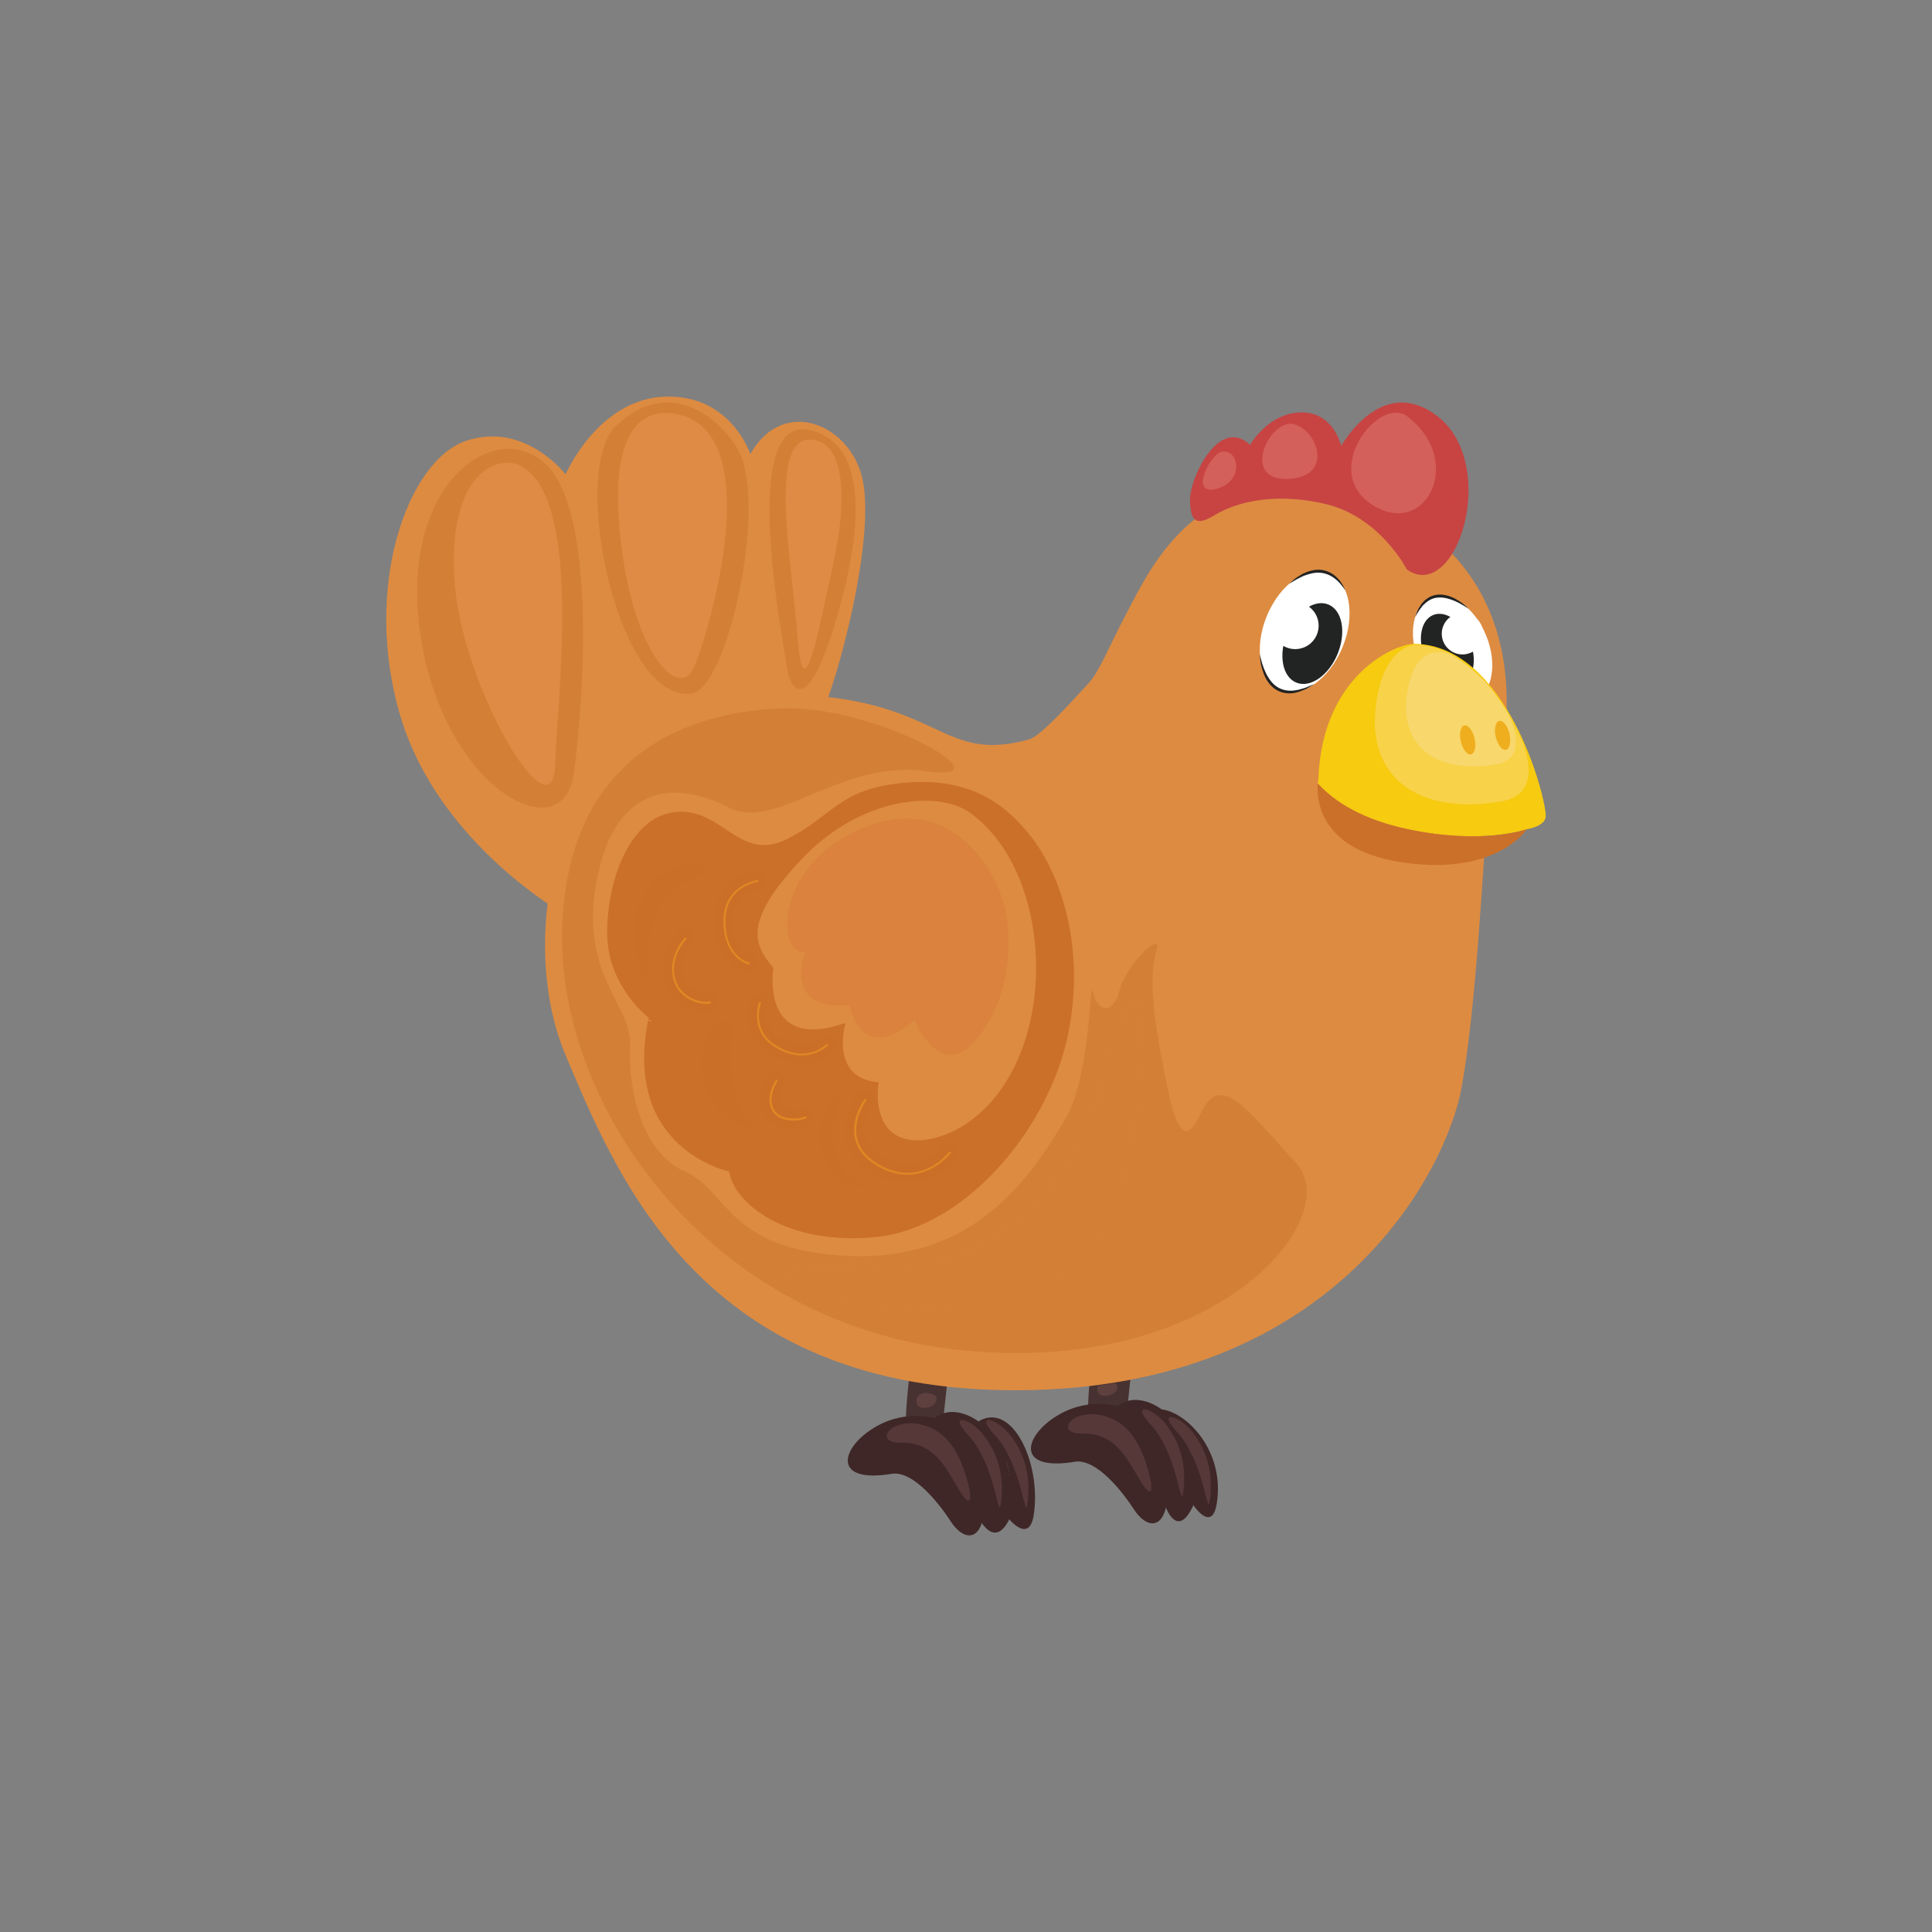 <?xml version="1.0" encoding="utf-8"?>
<!-- Generator: Adobe Illustrator 24.3.0, SVG Export Plug-In . SVG Version: 6.00 Build 0)  -->
<svg version="1.1" id="Layer_1" xmlns="http://www.w3.org/2000/svg" xmlns:xlink="http://www.w3.org/1999/xlink" x="0px" y="0px"
	 viewBox="0 0 325 325" enable-background="new 0 0 325 325" xml:space="preserve">
<rect x="0" y="0" width="325" height="325" fill="#808080" stroke="none"/>
<g id="tavuk_1_">
	<g>
		<path fill="#483231" d="M160.015,227.803c-0.128,0.596-0.462,2.484-1.007,7.833l-0.077,0.729c-0.483,4.789-0.612,5.69-1.772,5.69
			h-0.003c-0.387,0-0.912-0.099-1.571-0.224c-0.412-0.081-0.753-0.139-1.057-0.187c-2.06-0.347-2.23-0.374-2.132-3.421
			c0.106-3.302,0.808-8.759,0.922-9.665L160.015,227.803L160.015,227.803z"/>
		<path opacity="0.3" fill="#916263" d="M155.78,234.316c0.09,0,0.185,0.004,0.275,0.019c2.083,0.243,1.58,1.537,0.906,2.049
			c-0.323,0.246-0.943,0.446-1.517,0.446c-0.613,0-1.176-0.231-1.262-0.877C154.034,234.821,154.892,234.316,155.78,234.316
			L155.78,234.316z"/>
		<path fill="#3F2727" d="M146.403,240.576c5.491-3.721,10.772-2,10.772-2s3.183,1.254,5.532,5.884
			c2.623,5.177,2.623,11.182,2.623,11.182c-0.964,3.823-3.564,3.119-5.39,0.294c-1.823-2.826-6.287-8.614-9.943-8.008
			C140.342,249.521,141.284,244.047,146.403,240.576L146.403,240.576z"/>
		<path fill="#3F2727" d="M168.975,246.201c-1.53-4.59-4.389-7.096-4.389-7.096c5.71-3.474,10.652,7.122,9.301,15.773
			c-0.803,5.125-4.538,0.208-4.538,0.208s1.475-4.624-0.053-9.214L168.975,246.201z"/>
		<path fill="#3F2727" d="M157.174,238.576c3.354-2.65,7.413,0.529,7.413,0.529s3.179,2.177,4.709,6.767
			c1.529,4.59,0.648,9.357,0.648,9.357c-2.648,5.825-5.357-0.008-5.357-0.008s0.641-4.869-1.983-10.047
			C160.258,240.543,157.174,238.576,157.174,238.576L157.174,238.576z"/>
		<path fill="#DE304E" d="M152.237,238.129c-0.004,0.005-0.004,0.007-0.004,0.01c-0.058,0.007-0.114,0.014-0.169,0.024
			c0-0.004,0-0.008,0-0.011C152.122,238.144,152.175,238.135,152.237,238.129L152.237,238.129z M159.158,237.452
			c0,0,0,0.002,0,0.005c-0.053,0.013-0.111,0.025-0.169,0.038v-0.005C159.048,237.475,159.105,237.462,159.158,237.452
			L159.158,237.452z"/>
		<path fill="#D82B41" d="M152.288,238.119c0,0.004,0,0.01,0,0.015c-0.019,0.001-0.036,0.001-0.054,0.005
			c0-0.004,0-0.005,0.004-0.01C152.251,238.125,152.269,238.123,152.288,238.119L152.288,238.119z M158.988,237.489v0.005
			c-0.01,0.004-0.02,0.005-0.033,0.009c0,0,0.002-0.004,0.002-0.005C158.968,237.494,158.98,237.493,158.988,237.489
			L158.988,237.489z"/>
		<path fill="#D33A3D" d="M158.813,237.537v0.004c-0.091,0.025-0.179,0.054-0.265,0.083
			C158.638,237.592,158.724,237.564,158.813,237.537L158.813,237.537z"/>
		<path fill="#D4273A" d="M152.4,238.105c0,0.005,0,0.009,0,0.012c-0.037,0.002-0.078,0.007-0.112,0.017c0-0.005,0-0.011,0-0.015
			C152.322,238.115,152.363,238.11,152.4,238.105L152.4,238.105z"/>
		<path fill="#DF5A58" d="M162.442,258.009c0.204,0.065,0.407,0.099,0.605,0.099c0.195,0,0.379-0.032,0.561-0.096
			c-0.176,0.071-0.364,0.106-0.561,0.106C162.851,258.118,162.648,258.08,162.442,258.009L162.442,258.009z"/>
		<path fill="#DF5A58" d="M172.07,257.013c0.119,0.037,0.236,0.062,0.355,0.062c0.082,0,0.162-0.013,0.244-0.034
			c-0.078,0.028-0.157,0.041-0.244,0.041C172.306,257.081,172.188,257.058,172.07,257.013L172.07,257.013z"/>
		<path fill="#D82B41" d="M165.162,255.59L165.162,255.59L165.162,255.59L165.162,255.59z M165.12,254.67c0,0,0,0,0,0.002
			C165.12,254.67,165.12,254.67,165.12,254.67L165.12,254.67z M165.12,254.66c0,0,0,0.002,0,0.004
			C165.12,254.662,165.12,254.66,165.12,254.66L165.12,254.66z M165.12,254.654c0,0.004,0,0.004,0,0.004
			S165.12,254.657,165.12,254.654L165.12,254.654z M165.118,254.647v0.002C165.118,254.647,165.118,254.647,165.118,254.647
			L165.118,254.647z M165.118,254.643L165.118,254.643L165.118,254.643L165.118,254.643z M165.118,254.633v0.002V254.633
			L165.118,254.633z M165.118,254.627L165.118,254.627L165.118,254.627L165.118,254.627z M165.116,254.617L165.116,254.617
			L165.116,254.617L165.116,254.617z M165.116,254.609v0.003V254.609L165.116,254.609z M165.116,254.602c0,0,0,0.002,0,0.004
			c0-0.002,0-0.002,0-0.002V254.602z M165.116,254.587v0.004V254.587L165.116,254.587z M165.116,254.58c0,0,0,0.003,0,0.004
			C165.116,254.583,165.116,254.581,165.116,254.58L165.116,254.58z"/>
		<path fill="#D82B41" d="M169.453,245.821c0.005,0.003,0.006,0.008,0.007,0.013C169.46,245.829,169.458,245.824,169.453,245.821
			L169.453,245.821z M169.445,245.798l0.003,0.001L169.445,245.798L169.445,245.798z M169.439,245.772v0.002V245.772
			L169.439,245.772z M169.43,245.749L169.43,245.749L169.43,245.749L169.43,245.749z M169.416,245.704v0.002V245.704
			L169.416,245.704z M166.077,240.214c0,0,0,0,0.003,0C166.077,240.214,166.077,240.214,166.077,240.214L166.077,240.214z
			 M166.07,240.203l0.001,0.002L166.07,240.203L166.07,240.203z M166.059,240.192l0.002,0.005L166.059,240.192L166.059,240.192z
			 M166.051,240.184l0.002,0.002C166.051,240.184,166.051,240.184,166.051,240.184L166.051,240.184z M166.041,240.174l0.002,0.002
			L166.041,240.174L166.041,240.174z M166.031,240.163l0.003,0.004l-0.001-0.004H166.031z M166.02,240.154
			c0,0,0.003,0.004,0.004,0.004C166.023,240.157,166.02,240.155,166.02,240.154L166.02,240.154z M166.012,240.145
			c0.002,0.001,0.004,0.001,0.004,0.004C166.016,240.146,166.014,240.146,166.012,240.145L166.012,240.145z M166.002,240.136
			c0,0,0.002,0.002,0.005,0.004C166.004,240.138,166.002,240.136,166.002,240.136L166.002,240.136z M165.992,240.123
			c0.002,0.004,0.005,0.004,0.008,0.007C165.997,240.127,165.994,240.127,165.992,240.123L165.992,240.123z M165.965,240.095
			c0.007,0.01,0.017,0.017,0.025,0.026C165.982,240.112,165.972,240.105,165.965,240.095L165.965,240.095z"/>
		<path opacity="0.3" fill="#916263" d="M153.123,239.424c1.094,0,2.357,0.25,3.713,0.887c2.318,1.094,4.192,3.447,5.516,7.526
			c0.859,2.653,1.105,4.59,0.553,4.59c-0.296,0-0.825-0.562-1.615-1.876c-2.227-3.714-4.109-7.859-9.45-7.859
			c-0.057,0-0.115,0-0.168,0.003c-0.047,0-0.09,0.003-0.133,0.003c-2.066,0-2.66-0.821-2.241-1.638
			C149.715,240.243,151.145,239.424,153.123,239.424L153.123,239.424z"/>
		<path opacity="0.3" fill="#916263" d="M161.848,238.884c0.813,0,2.653,1.112,3.949,2.974c0.943,1.359,3.197,4.706,2.652,10.326
			c-0.09,0.931-0.172,1.331-0.275,1.331c-0.456,0-1.337-7.893-5.337-12.145C161.212,239.642,161.18,238.884,161.848,238.884
			L161.848,238.884z"/>
		<path opacity="0.3" fill="#916263" d="M166.323,238.886c0.813,0,2.652,1.111,3.947,2.974c0.944,1.357,3.199,4.706,2.653,10.325
			c-0.09,0.931-0.172,1.332-0.274,1.332c-0.456,0-1.338-7.894-5.338-12.144C165.687,239.644,165.654,238.886,166.323,238.886
			L166.323,238.886z"/>
		<path fill="#483231" d="M191.043,225.58c0,0-0.353,1.12-1.061,8.042c-0.703,6.925-0.589,6.927-3.65,6.336
			c-3.059-0.588-3.411-0.125-3.291-3.769c0.116-3.645,0.938-9.815,0.938-9.815L191.043,225.58L191.043,225.58z"/>
		<path opacity="0.3" fill="#916263" d="M187.625,232.667c0.675,0.493,0.271,1.305-0.231,1.686
			c-0.325,0.247-0.943,0.445-1.512,0.445c-0.619,0-1.182-0.231-1.267-0.876c-0.042-0.32-0.005-0.592,0.095-0.814
			C185.689,232.975,186.66,232.829,187.625,232.667L187.625,232.667z"/>
		<path fill="#3F2727" d="M177.212,238.545c5.488-3.721,10.769-1.999,10.769-1.999s3.186,1.253,5.533,5.884
			c2.624,5.177,2.624,11.182,2.624,11.182c-0.965,3.825-3.566,3.119-5.39,0.293c-1.826-2.822-6.288-8.614-9.946-8.007
			C171.149,247.49,172.091,242.019,177.212,238.545L177.212,238.545z"/>
		<path fill="#3F2727" d="M199.206,244.39c-1.531-4.589-3.811-7.316-3.811-7.316c4.379,0.551,10.651,7.122,9.301,15.773
			c-0.802,5.125-3.943,0.351-3.943,0.351s0.881-4.767-0.648-9.357L199.206,244.39z"/>
		<path fill="#3F2727" d="M187.981,236.546c3.354-2.65,7.414,0.529,7.414,0.529s3.036,2.227,4.709,6.767
			c2.417,6.56,0.648,9.357,0.648,9.357c-2.65,5.825-4.615,0.413-4.615,0.413s-1.474-4.733-3.337-10.009
			C191.072,238.707,187.981,236.546,187.981,236.546L187.981,236.546z"/>
		<path fill="#DD8B41" d="M131.869,133.47c0,0,5.532-10.476,7.882-17.422c2.354-6.943,7.183-25.658,5.416-35.074
			c-1.764-9.418-13.297-14.595-18.948-4.59c0,0-3.296-10.123-14.479-9.652c-11.181,0.47-16.595,13.065-16.595,13.065
			s-6.829-8.944-16.714-5.648c-9.886,3.293-17.537,24.716-11.063,46.372c6.474,21.66,28.015,33.545,28.015,33.545
			S120.096,152.655,131.869,133.47L131.869,133.47z"/>
		<path opacity="0.4" fill="#C77027" d="M91.429,77.732c-8.916-7.523-24.755,4.589-20.574,29.923
			c4.182,25.337,23.846,35.549,25.655,22.52C98.316,117.145,100.342,85.257,91.429,77.732L91.429,77.732z"/>
		<path opacity="0.4" fill="#C77027" d="M124.443,76.249c-2.471-5.185-11.605-13.55-20.858-4.563
			c-7.837,7.61,0.331,46.512,12.685,45.001C122.375,115.942,128.927,85.66,124.443,76.249L124.443,76.249z"/>
		<path opacity="0.4" fill="#C77027" d="M139.134,73.559c2.957,1.757,7.803,7.593,2.269,28.071
			c-5.534,20.48-8.712,13.912-9.065,10.487C131.984,108.693,122.804,63.85,139.134,73.559L139.134,73.559z"/>
		<path opacity="0.4" fill="#F19F5E" d="M113.212,69.558c-3.791-0.521-10.907,0.671-8.907,20.394
			c2,19.722,9.907,28.239,12.497,22.165C119.39,106.044,129.517,71.794,113.212,69.558L113.212,69.558z"/>
		<path opacity="0.4" fill="#F19F5E" d="M87.846,78.503c-3.947-2.325-12.47,0.872-11.416,18.833
			c1.056,17.957,16.476,43.767,16.949,31.476C93.852,116.519,97.853,84.386,87.846,78.503L87.846,78.503z"/>
		<path opacity="0.4" fill="#F19F5E" d="M137.515,74.149c3.662,1.039,5.504,7.533,2.636,20.773
			c-2.87,13.241-5.053,24.904-6.047,11.711C133.107,93.439,128.808,71.678,137.515,74.149L137.515,74.149z"/>
		<path fill="#DD8B41" d="M173.179,124.353c2.052-0.576,8.004-7.363,9.887-9.365c1.884-1.998,3.415-6.117,6.711-12.356
			s10.121-20.885,27.304-20.744c17.186,0.146,38.136,11.68,36.255,39.692c0,0-2.708,10.711-3.298,17.421
			c-0.588,6.707-1.706,30.424-4.18,44.018c-2.471,13.593-20.83,50.495-74.326,50.847c-53.494,0.352-67.794-36.016-76.446-56.496
			c-8.65-20.48-1.756-59.615,31.955-60.556c13.959-0.391,21.43,1.92,26.818,4.231C160.67,123.966,164.146,126.886,173.179,124.353
			L173.179,124.353z"/>
		<path fill="#CB7029" d="M173.298,140.543c5.472,6.901,9.181,19.262,6.444,33.122c-3.178,16.101-17.301,32.925-32.394,34.426
			c-15.097,1.502-23.836-5.65-24.719-11.035c0,0-18.17-3.751-13.507-25.866c0,0-6.796-5.121-6.974-13.858
			c-0.175-8.74,3.621-19.95,11.479-20.744c3.395-0.343,5.866,1.21,8.223,2.762c3.093,2.041,5.978,4.082,10.489,1.828
			c7.945-3.976,8.653-8.52,19.951-9.513C163.588,130.673,169.467,135.715,173.298,140.543L173.298,140.543z"/>
		<path fill="#F19723" d="M125.982,162.247c0.083,0,0.156-0.058,0.173-0.14c0.02-0.098-0.042-0.19-0.138-0.21
			c-0.157-0.033-3.863-0.878-3.978-6.775c-0.112-5.889,5.156-6.701,5.38-6.731c0.096-0.012,0.164-0.102,0.149-0.199
			c-0.013-0.097-0.102-0.167-0.197-0.153c-0.06,0.01-5.805,0.884-5.684,7.087c0.119,6.191,4.217,7.107,4.26,7.116L125.982,162.247
			L125.982,162.247z"/>
		<path fill="#F19723" d="M118.801,168.878c0.266,0,0.501-0.023,0.696-0.076c0.094-0.024,0.146-0.12,0.126-0.215
			c-0.027-0.095-0.123-0.15-0.218-0.126c-0.639,0.169-2.151,0.032-3.525-0.81c-0.863-0.53-1.97-1.528-2.349-3.292
			c-0.765-3.576,1.869-6.329,1.896-6.356c0.067-0.069,0.066-0.183-0.004-0.251c-0.069-0.067-0.182-0.067-0.25,0.002
			c-0.026,0.029-2.792,2.92-1.984,6.675c0.401,1.888,1.584,2.96,2.506,3.524C116.747,168.597,117.937,168.878,118.801,168.878
			L118.801,168.878z"/>
		<path fill="#F19723" d="M134.841,177.556c2.724,0.002,4.397-1.626,4.42-1.65c0.067-0.067,0.067-0.179,0-0.248
			c-0.071-0.067-0.181-0.067-0.252,0c-0.143,0.144-3.587,3.469-8.781-0.02c-3.75-2.523-2.288-6.697-2.227-6.872
			c0.034-0.091-0.014-0.196-0.108-0.23c-0.089-0.032-0.194,0.019-0.224,0.109c-0.016,0.044-1.62,4.608,2.363,7.285
			C131.849,177.149,133.477,177.556,134.841,177.556L134.841,177.556z"/>
		<path fill="#F19723" d="M133.468,188.491c0.921,0,1.749-0.181,2.128-0.369c0.086-0.044,0.122-0.148,0.078-0.237
			c-0.043-0.086-0.15-0.122-0.236-0.079c-0.576,0.289-2.3,0.558-3.69,0.072c-0.78-0.276-1.331-0.744-1.634-1.4
			c-1.002-2.176,0.673-4.565,0.692-4.589c0.054-0.08,0.037-0.19-0.041-0.246c-0.08-0.057-0.19-0.038-0.248,0.041
			c-0.072,0.105-1.81,2.581-0.721,4.942c0.344,0.744,0.959,1.277,1.837,1.585C132.218,188.415,132.861,188.491,133.468,188.491
			L133.468,188.491z"/>
		<path fill="#F19723" d="M152.626,197.613c4.482,0.002,7.27-3.578,7.305-3.628c0.059-0.077,0.044-0.188-0.032-0.248
			c-0.078-0.059-0.186-0.043-0.248,0.033c-0.192,0.254-4.811,6.166-11.864,2.075c-2.037-1.183-3.261-2.696-3.638-4.496
			c-0.656-3.151,1.518-6.163,1.541-6.194c0.057-0.076,0.039-0.188-0.037-0.245c-0.081-0.059-0.189-0.042-0.249,0.038
			c-0.092,0.128-2.289,3.163-1.601,6.472c0.395,1.903,1.674,3.496,3.808,4.73C149.444,197.214,151.127,197.613,152.626,197.613
			L152.626,197.613z"/>
		<path fill="#E89187" d="M236.794,95.675c0,0-4.49-8.879-13.747-11.056c-9.257-2.178-15.699,0-18.693,1.813
			c-2.996,1.816-3.904,1.363-3.996-2.268c-0.092-3.629,4.874-14.218,9.959-9.045c0,0,2.929-5.382,8.372-5.563
			c5.448-0.181,6.778,5.436,6.871,5.888c0,0,6.69-12.557,16.128-5.299C252.108,78.155,244.865,101.305,236.794,95.675
			L236.794,95.675z"/>
		<path fill="#C74443" d="M239.324,96.724L239.324,96.724c2.565,0,5.066-2.662,6.521-6.948c2.231-6.564,1.557-15.462-4.049-19.771
			c-1.98-1.524-3.998-2.296-5.995-2.296c-5.43,0-9.244,5.721-10.18,7.27c-0.396-1.416-2.021-5.775-6.937-5.601
			c-4.876,0.163-7.798,4.469-8.404,5.457c-1.939-1.847-4.125-1.693-6.18,0.418c-2.274,2.329-3.969,6.707-3.916,8.915
			c0.045,1.807,0.275,3.48,1.629,3.48c0.607,0,1.417-0.329,2.631-1.063c1.342-0.813,5.103-2.702,11.09-2.702
			c2.401,0,4.916,0.306,7.471,0.906c9.072,2.137,13.584,10.876,13.632,10.964l0.055,0.066
			C237.552,96.42,238.437,96.724,239.324,96.724L239.324,96.724z"/>
		<path fill="#E03151" d="M240.816,94.68l-0.003,0.002L240.816,94.68L240.816,94.68z M240.821,94.674L240.821,94.674L240.821,94.674
			L240.821,94.674z M240.833,94.659c0,0-0.004,0.004-0.005,0.005c0.002-0.001,0.004-0.005,0.004-0.005H240.833z M241.773,93.355
			c-0.003,0.004-0.003,0.005-0.003,0.005c-0.294,0.487-0.609,0.924-0.935,1.297C241.161,94.283,241.477,93.846,241.773,93.355
			L241.773,93.355z M221.44,72.034c0.021,0.017,0.039,0.037,0.058,0.058C221.479,72.071,221.461,72.051,221.44,72.034L221.44,72.034
			z"/>
		<path fill="#E03151" d="M240.813,94.683c-0.21,0.24-0.427,0.453-0.649,0.636v0.002C240.386,95.135,240.603,94.922,240.813,94.683
			L240.813,94.683z M240.819,94.675c-0.001,0.005-0.003,0.005-0.003,0.005S240.818,94.679,240.819,94.675L240.819,94.675z
			 M240.828,94.664c0,0-0.004,0.007-0.007,0.01C240.824,94.672,240.826,94.67,240.828,94.664L240.828,94.664z M240.834,94.657
			l-0.001,0.002L240.834,94.657L240.834,94.657z M215.153,83.744L215.153,83.744c-5.46,0-9.361,1.797-11.467,3.074
			c-0.903,0.549-1.61,0.816-2.15,0.816l0,0c0.54,0,1.247-0.267,2.15-0.816C205.79,85.541,209.693,83.744,215.153,83.744
			L215.153,83.744z"/>
		<path fill="#DC2D49" d="M244.355,83.242c-0.007,0.133-0.014,0.269-0.024,0.405c-0.056,0.496-0.119,0.972-0.183,1.429
			c0.043-0.396,0.075-0.794,0.098-1.195C244.289,83.668,244.325,83.454,244.355,83.242L244.355,83.242z"/>
		<path opacity="0.4" fill="#E98A80" d="M234.841,69.424c0.683,0,1.334,0.195,1.903,0.633c8.064,6.121,4.916,16.286-1.554,16.286
			c-1.306,0-2.757-0.417-4.269-1.368C222.996,80.002,229.837,69.424,234.841,69.424L234.841,69.424z"/>
		<path opacity="0.4" fill="#E98A80" d="M217.088,71.282c0.228,0,0.454,0.03,0.678,0.098c4.139,1.252,6.529,9.04-1.326,9.181
			c-0.05,0.001-0.1,0.001-0.151,0.001c-3.604,0-4.372-2.32-3.758-4.641C213.149,73.602,215.153,71.282,217.088,71.282
			L217.088,71.282z"/>
		<path opacity="0.4" fill="#E98A80" d="M205.882,75.947c2.678,0,3.247,5.138-1.269,6.293c-0.36,0.093-0.667,0.136-0.932,0.136
			c-3.191,0,0.11-6.164,1.903-6.406C205.687,75.952,205.786,75.947,205.882,75.947L205.882,75.947z"/>
		<path fill="#F6BD5B" d="M252.151,111.874c-0.018,0.829-0.119,1.6-0.297,2.281c0.006-0.039,0.015-0.08,0.024-0.123
			C252.036,113.379,252.13,112.65,252.151,111.874L252.151,111.874z"/>
		<path fill="#F4A63C" d="M251.877,114.033c-0.008,0.043-0.017,0.084-0.024,0.123c-0.034,0.133-0.072,0.258-0.111,0.381l-0.01,0.022
			C251.786,114.389,251.833,114.214,251.877,114.033L251.877,114.033z"/>
		<path fill="#F8C76A" d="M109.231,171.541c0.054,0.049,0.117,0.108,0.186,0.17c-0.008,0.03-0.016,0.061-0.024,0.089
			c-0.062-0.046-0.125-0.093-0.187-0.142C109.214,171.62,109.223,171.58,109.231,171.541L109.231,171.541z"/>
		<path opacity="0.4" fill="#C77027" d="M127.279,146.55c0.773,0,1.447,0.569,1.565,1.357c0.127,0.865-0.472,1.668-1.336,1.803
			c-0.435,0.068-4.26,0.789-4.176,5.307c0.091,4.595,2.599,5.352,2.854,5.418c0.858,0.177,1.411,1.016,1.234,1.876
			c-0.154,0.751-0.814,1.268-1.557,1.268c-0.104,0-0.21-0.011-0.32-0.033c-0.215-0.044-5.248-1.163-5.386-8.469
			c-0.117-5.956,4.465-8.175,6.901-8.514C127.13,146.556,127.206,146.55,127.279,146.55L127.279,146.55z"/>
		<path opacity="0.4" fill="#C77027" d="M115.183,156.212c0.399,0,0.801,0.151,1.109,0.449c0.629,0.615,0.643,1.62,0.03,2.247
			c-0.021,0.023-2.126,2.278-1.526,5.075c0.215,1.012,0.78,1.81,1.675,2.368c0.855,0.531,1.757,0.686,2.218,0.686
			c0.101,0,0.179-0.006,0.234-0.018c0.139-0.038,0.277-0.055,0.413-0.055c0.701,0,1.342,0.469,1.531,1.179
			c0.225,0.849-0.277,1.72-1.126,1.944c-0.32,0.087-0.677,0.128-1.06,0.128c-1.212,0-2.661-0.414-3.843-1.135
			c-1.655-1.017-2.748-2.551-3.149-4.43c-0.963-4.489,2.22-7.818,2.357-7.958C114.357,156.372,114.769,156.212,115.183,156.212
			L115.183,156.212z"/>
		<path opacity="0.4" fill="#C77027" d="M127.714,167.04c0.176,0,0.357,0.03,0.534,0.095c0.822,0.291,1.255,1.197,0.968,2.023
			c-0.119,0.34-1.074,3.373,1.684,5.228c1.506,1.013,2.813,1.343,3.875,1.343c1.837,0,2.945-0.984,3.116-1.147
			c0.311-0.311,0.72-0.467,1.126-0.467c0.408,0,0.814,0.156,1.121,0.467c0.622,0.618,0.622,1.625,0,2.245
			c-0.941,0.944-2.879,2.066-5.385,2.066c-1.665,0-3.584-0.495-5.625-1.87c-3.913-2.628-3.611-6.998-2.904-8.94
			C126.457,167.439,127.065,167.04,127.714,167.04L127.714,167.04z"/>
		<path opacity="0.4" fill="#C77027" d="M130.545,180.117c0.316,0,0.641,0.096,0.922,0.297c0.715,0.51,0.879,1.503,0.37,2.217
			c-0.014,0.015-1.201,1.783-0.557,3.178c0.299,0.65,1.256,0.839,2.094,0.839c0.578,0,1.104-0.091,1.311-0.183
			c0.228-0.112,0.471-0.168,0.713-0.168c0.581,0,1.143,0.322,1.42,0.878c0.392,0.785,0.073,1.741-0.711,2.132
			c-0.555,0.279-1.598,0.524-2.76,0.524c-0.751,0-1.557-0.103-2.304-0.368c-1.229-0.43-2.15-1.232-2.652-2.322
			c-1.427-3.1,0.763-6.226,0.859-6.356C129.56,180.35,130.048,180.117,130.545,180.117L130.545,180.117z"/>
		<path opacity="0.4" fill="#C77027" d="M145.428,183.388c0.325,0,0.654,0.1,0.937,0.305c0.707,0.517,0.861,1.508,0.35,2.219
			c-0.02,0.023-1.833,2.568-1.298,5.084c0.295,1.388,1.29,2.581,2.959,3.549c1.557,0.903,2.967,1.24,4.205,1.24
			c3.41,0,5.53-2.56,5.827-2.947c0.313-0.411,0.787-0.627,1.267-0.627c0.335,0,0.672,0.107,0.962,0.327
			c0.698,0.531,0.833,1.526,0.303,2.224c-1.359,1.789-4.416,4.191-8.402,4.191h-0.004c-1.757,0-3.696-0.465-5.75-1.658
			c-2.491-1.446-3.998-3.352-4.48-5.666c-0.819-3.919,1.738-7.449,1.847-7.594C144.462,183.61,144.94,183.388,145.428,183.388
			L145.428,183.388z"/>
		<path fill="#DD8B41" d="M159.929,177.394c1.3,0,2.769-0.714,4.365-2.639c6.178-7.447,5.887-17.976,4.504-22.808
			c-1.702-5.925-7.065-14.208-16.314-14.209c-2.443,0-5.152,0.577-8.137,1.925c-13.894,6.273-13.626,20.441-9.232,20.441
			c0.13,0,0.262-0.011,0.4-0.037c0,0-3.668,9.063,5.829,9.063c0.494,0,1.021-0.025,1.588-0.077c0,0,0.925,5.446,4.919,5.446
			c1.523,0,3.493-0.791,6.026-2.979C153.877,171.521,156.208,177.394,159.929,177.394L159.929,177.394z M155.565,134.697
			c3.109,0,5.777,0.723,7.603,2.029c14.292,10.215,15.232,40.243,0.352,51.613c-2.643,2.019-6.181,3.488-9.238,3.488
			c-1.605,0-3.081-0.407-4.219-1.352c-3.306-2.75-2.243-8.416-2.243-8.416c-8.382-0.631-5.583-9.982-5.583-9.982
			c-2.184,0.76-3.99,1.083-5.476,1.083c-8.405,0-6.651-10.354-6.651-10.354c-3.54-4.083-4.956-8.055,4.84-18.379
			C141.47,137.559,149.389,134.697,155.565,134.697L155.565,134.697z"/>
		<path opacity="0.4" fill="#F19F5E" d="M152.484,137.738c9.249,0.001,14.612,8.284,16.314,14.209
			c1.383,4.831,1.674,15.36-4.504,22.808c-1.596,1.925-3.065,2.639-4.365,2.639c-3.721,0-6.052-5.873-6.052-5.873
			c-2.533,2.187-4.503,2.979-6.026,2.979c-3.995,0-4.919-5.446-4.919-5.446c-0.567,0.052-1.093,0.077-1.588,0.077
			c-9.496,0-5.829-9.063-5.829-9.063c-0.138,0.026-0.27,0.037-0.4,0.037c-4.394,0-4.662-14.168,9.232-20.441
			C147.332,138.316,150.041,137.738,152.484,137.738L152.484,137.738z"/>
		<path opacity="0.4" fill="#C77027" d="M140.801,184.436c0.615,0,0.764,1.301-0.212,3.309c-1.455,2.984-0.189,8.811,3.259,10.694
			c1.599,0.876,1.624,1.24,0.958,1.24c-1.008,0-3.605-0.845-4.659-2.034c-1.747-1.972-3.007-6.15-1.453-10.271
			C139.473,185.308,140.293,184.436,140.801,184.436L140.801,184.436z"/>
		<path opacity="0.4" fill="#C77027" d="M122.621,171.689c0.688,0,1.096,0.423,0.771,1.358c-0.659,1.911-0.659,4.346-0.468,6.679
			c0.189,2.352,0.998,7.061,3.676,9.181c0.994,0.787,0.951,1.149,0.352,1.149c-1.017,0-3.635-1.044-5.536-2.858
			c-3.024-2.884-4.502-8.766-2.206-13.092C120.014,172.589,121.614,171.689,122.621,171.689L122.621,171.689z"/>
		<path opacity="0.4" fill="#C77027" d="M116.116,145.311c2.174,0,3.218,1.213,1.215,2.047c-1.53,0.638-8.181,3.766-8.21,11.416
			c-0.016,4.552-0.294,5.99-0.64,5.99c-0.236,0-0.503-0.668-0.743-1.475c-0.588-1.984-2.591-10.251,2.298-15.151
			C112.147,146.017,114.462,145.311,116.116,145.311L116.116,145.311z"/>
		<path opacity="0.4" fill="#C77027" d="M156.975,220.325c13.805,0,30.438-5.111,33.343-26.83
			c2.275-17.002,2.249-25.397,0.69-25.397c-1.312,0-3.712,5.964-6.727,17.765c-1.789,6.99-13.881,27.726-34.692,27.726
			c-0.428,0-0.859-0.009-1.291-0.025c-3.521-0.145-6.374-0.215-8.641-0.215c-11.655,0-7.798,1.818,0.95,4.628
			C144.057,219.085,150.174,220.325,156.975,220.325L156.975,220.325z M132.697,119.161c7.302,0,15.854,2.7,21.524,5.402
			c5.672,2.7,8.462,5.4,4.241,5.4c-0.687,0-1.563-0.071-2.643-0.228c-1.144-0.163-2.269-0.237-3.373-0.237
			c-5.389,0-10.235,1.795-14.583,3.595c-4.351,1.798-8.201,3.598-11.607,3.598c-1.273,0-2.478-0.251-3.627-0.842
			c-2.816-1.456-5.989-2.493-9.062-2.493c-5.591,0-10.861,3.446-13.062,14.123c-3.411,16.543,5.866,21.284,5.484,28.48
			c-0.382,7.194,1.986,18.009,9.224,21.098c7.24,3.087,7.064,13.329,27.502,14.211c0.673,0.03,1.328,0.044,1.978,0.044
			c19.08,0,28.134-12.347,34.464-22.993c4.115-6.93,4.076-21.729,4.603-21.729c0.053,0,0.111,0.142,0.18,0.45
			c0.36,1.668,1.189,2.525,2.049,2.525c0.918,0,1.872-0.979,2.345-3.005c0.714-3.061,4.804-7.761,6-7.761
			c0.34,0,0.447,0.375,0.179,1.269c-1.204,4.06-0.56,10.418,0.964,18.284c1.115,5.749,2.238,11.909,4.083,11.909
			c0.677,0,1.452-0.833,2.358-2.828c1.024-2.249,2.142-3.216,3.433-3.216c2.967,0,6.858,5.093,12.684,11.426
			c7.761,8.429-10.166,31.968-47.021,31.968c-2.889,0-5.897-0.144-9.013-0.453c-42.903-4.238-68.327-41.311-67.439-70.945
			c0.89-29.633,21.77-36.755,37.602-37.048C132.339,119.161,132.518,119.161,132.697,119.161L132.697,119.161z"/>
		<path opacity="0.4" fill="#C77027" d="M191.008,168.099c1.559,0,1.585,8.395-0.69,25.397c-2.905,21.719-19.538,26.83-33.343,26.83
			c-6.801,0-12.918-1.24-16.368-2.348c-8.748-2.81-12.605-4.628-0.95-4.628c2.267,0,5.119,0.07,8.641,0.215
			c0.433,0.016,0.863,0.025,1.291,0.025c20.811,0,32.903-20.735,34.692-27.726C187.296,174.063,189.696,168.099,191.008,168.099
			L191.008,168.099z"/>
		<path opacity="0.3" fill="#916263" d="M197.002,238.38c0.811,0,2.651,1.111,3.947,2.973c0.944,1.358,3.198,4.707,2.653,10.326
			c-0.091,0.931-0.171,1.333-0.274,1.333c-0.457,0-1.337-7.894-5.34-12.146C196.366,239.138,196.334,238.38,197.002,238.38
			L197.002,238.38z"/>
		<path opacity="0.3" fill="#916263" d="M192.52,237.075c0.811,0,2.653,1.113,3.949,2.973c0.942,1.36,3.197,4.708,2.652,10.327
			c-0.09,0.931-0.172,1.333-0.275,1.333c-0.457,0-1.337-7.895-5.337-12.146C191.886,237.834,191.853,237.075,192.52,237.075
			L192.52,237.075z"/>
		<path opacity="0.3" fill="#916263" d="M183.601,237.889c1.095,0,2.357,0.251,3.713,0.889c2.318,1.094,4.192,3.446,5.518,7.527
			c0.858,2.652,1.106,4.588,0.552,4.588c-0.297,0-0.824-0.562-1.614-1.876c-2.228-3.711-4.11-7.859-9.45-7.859
			c-0.058,0-0.117,0-0.171,0.005c-0.045,0-0.088,0.001-0.132,0.001c-2.065,0-2.658-0.819-2.24-1.637
			C180.193,238.708,181.623,237.889,183.601,237.889L183.601,237.889z"/>
	</g>
	<g>
		<path fill="#FFFFFF" d="M213.097,103.635c-2.234,5.441-1.195,11.023,2.32,12.473c3.521,1.448,8.189-1.789,10.424-7.232
			c2.241-5.439,1.202-11.025-2.32-12.47C220.004,94.957,215.336,98.193,213.097,103.635L213.097,103.635z"/>
		<path fill="#222323" d="M216.508,106.513c-1.489,3.626-0.797,7.347,1.547,8.312c2.347,0.964,5.459-1.193,6.951-4.818
			c1.492-3.628,0.801-7.352-1.547-8.316C221.113,100.726,218.003,102.885,216.508,106.513z"/>
		<path fill="#FFFFFF" d="M213.932,105.25c0,2.179,1.767,3.944,3.945,3.944c2.178,0,3.943-1.765,3.943-3.944
			c0-2.178-1.765-3.943-3.943-3.943C215.699,101.306,213.932,103.072,213.932,105.25z"/>
	</g>
	<g>
		<path fill="#FFFFFF" d="M249.988,106.877c1.974,4.809,1.059,9.743-2.05,11.024c-3.112,1.28-7.239-1.581-9.214-6.392
			c-1.98-4.808-1.063-9.744,2.05-11.023C243.883,99.207,248.008,102.066,249.988,106.877L249.988,106.877z"/>
		<path fill="#222323" d="M247.228,107.719c1.315,3.206,0.705,6.495-1.369,7.347c-2.074,0.853-4.824-1.054-6.141-4.258
			c-1.319-3.206-0.709-6.497,1.366-7.35C243.159,102.604,245.908,104.514,247.228,107.719z"/>
		<path fill="#FFFFFF" d="M249.504,106.604c0,1.925-1.559,3.486-3.485,3.486c-1.924,0-3.487-1.561-3.487-3.486
			s1.562-3.486,3.487-3.486C247.944,103.118,249.504,104.678,249.504,106.604z"/>
	</g>
	<g>
		<path fill="#F6CB10" d="M236.84,139.49c-7.445-1.569-12.252-4.489-15.157-7.686c0.039-0.426,0.09-0.668,0.09-0.668
			c0.589-17.657,13.066-22.91,16.244-22.835c15.421,0.352,22.012,25.597,22.01,28.955c-0.003,1.769-3.18,2.235-3.18,2.235
			S249.552,142.168,236.84,139.49L236.84,139.49z"/>
		<path fill="#CB7029" d="M236.84,139.49c12.712,2.678,20.008,0,20.008,0s-4.915,7.766-20.48,5.65
			c-14.624-1.989-14.909-10.825-14.684-13.337C224.587,135.001,229.395,137.921,236.84,139.49L236.84,139.49z"/>
		<path fill="#F8D249" d="M237.951,108.475h0.061c2.216,0.052,4.249,0.63,6.111,1.593c0.033,0.021,0.066,0.038,0.1,0.06
			c-0.815-0.32-1.562-0.474-2.251-0.474c-3.155,0-4.97,3.203-5.426,7.968c-0.658,6.894,3.625,11.326,11.273,11.326
			c1.186,0,2.449-0.108,3.79-0.327c4.446-0.73,3.838-4.759,2.191-8.374c0.857,1.487,1.623,3.013,2.295,4.514
			c1.737,4.572,1.84,9.179-3.718,10.091c-1.868,0.306-3.632,0.455-5.286,0.455c-10.669,0-16.645-6.181-15.724-15.799
			c0.584-6.129,2.788-10.408,6.579-11.034c0.003,0,0.003,0,0.003,0H237.951z"/>
		<path fill="#F8D76C" d="M241.973,109.654c0.688,0,1.436,0.154,2.251,0.474c1.68,1.003,3.525,2.467,5.529,4.451
			c1.53,1.705,2.875,3.649,4.048,5.668c1.647,3.615,2.255,7.644-2.191,8.374c-1.341,0.219-2.605,0.327-3.79,0.327
			c-7.648,0-11.931-4.432-11.273-11.326C237.003,112.857,238.817,109.654,241.973,109.654L241.973,109.654z"/>
		<path fill="#EFAE1D" d="M253.916,123.427c0.312,1.339,0.053,2.548-0.582,2.695c-0.638,0.149-1.405-0.817-1.72-2.159
			c-0.31-1.341-0.051-2.549,0.583-2.695C252.837,121.12,253.603,122.086,253.916,123.427z"/>
		<path fill="#EFAE1D" d="M248.04,124.203c0.314,1.34,0.052,2.546-0.582,2.694c-0.636,0.151-1.404-0.817-1.717-2.159
			c-0.313-1.339-0.052-2.547,0.583-2.696C246.962,121.896,247.728,122.863,248.04,124.203z"/>
	</g>
	<g>
		<path fill="#222323" d="M211.944,110.09c0.214,1.092,0.535,2.158,1.005,3.138c0.477,0.968,1.122,1.872,2.023,2.401
			c0.89,0.531,1.989,0.679,3.051,0.473c0.536-0.062,1.049-0.277,1.581-0.41c0.508-0.21,1.012-0.436,1.537-0.637
			c-0.468,0.299-0.957,0.573-1.442,0.863c-0.529,0.186-1.042,0.447-1.602,0.562c-1.101,0.31-2.366,0.178-3.382-0.422
			c-1.018-0.614-1.703-1.625-2.117-2.675C212.183,112.325,211.954,111.208,211.944,110.09z"/>
	</g>
	<g>
		<path fill="#222323" d="M226.28,99.295c-0.501-0.797-1.113-1.516-1.846-2.054c-0.736-0.529-1.59-0.862-2.481-0.906
			c-0.896-0.042-1.777,0.215-2.638,0.53c-0.417,0.191-0.833,0.399-1.246,0.615c-0.4,0.239-0.793,0.493-1.209,0.725
			c0.346-0.32,0.715-0.618,1.076-0.931c0.394-0.264,0.802-0.517,1.218-0.758c0.866-0.416,1.822-0.715,2.824-0.68
			c0.995,0.058,1.963,0.459,2.695,1.106C225.408,97.583,225.962,98.403,226.28,99.295z"/>
	</g>
	<g>
		<path fill="#222323" d="M247.034,102.414c-0.77-0.535-1.576-1.005-2.418-1.361c-0.842-0.344-1.731-0.59-2.609-0.535
			c-0.881,0.025-1.713,0.423-2.348,1.055c-0.369,0.267-0.586,0.685-0.885,1.033c-0.259,0.38-0.462,0.799-0.721,1.196
			c0.154-0.44,0.316-0.887,0.51-1.321c0.268-0.391,0.457-0.848,0.822-1.179c0.302-0.392,0.729-0.648,1.15-0.916l0.705-0.252
			c0.239-0.068,0.491-0.076,0.737-0.114c0.996-0.048,1.958,0.243,2.801,0.687C245.624,101.152,246.396,101.72,247.034,102.414z"/>
	</g>
</g>
</svg>
